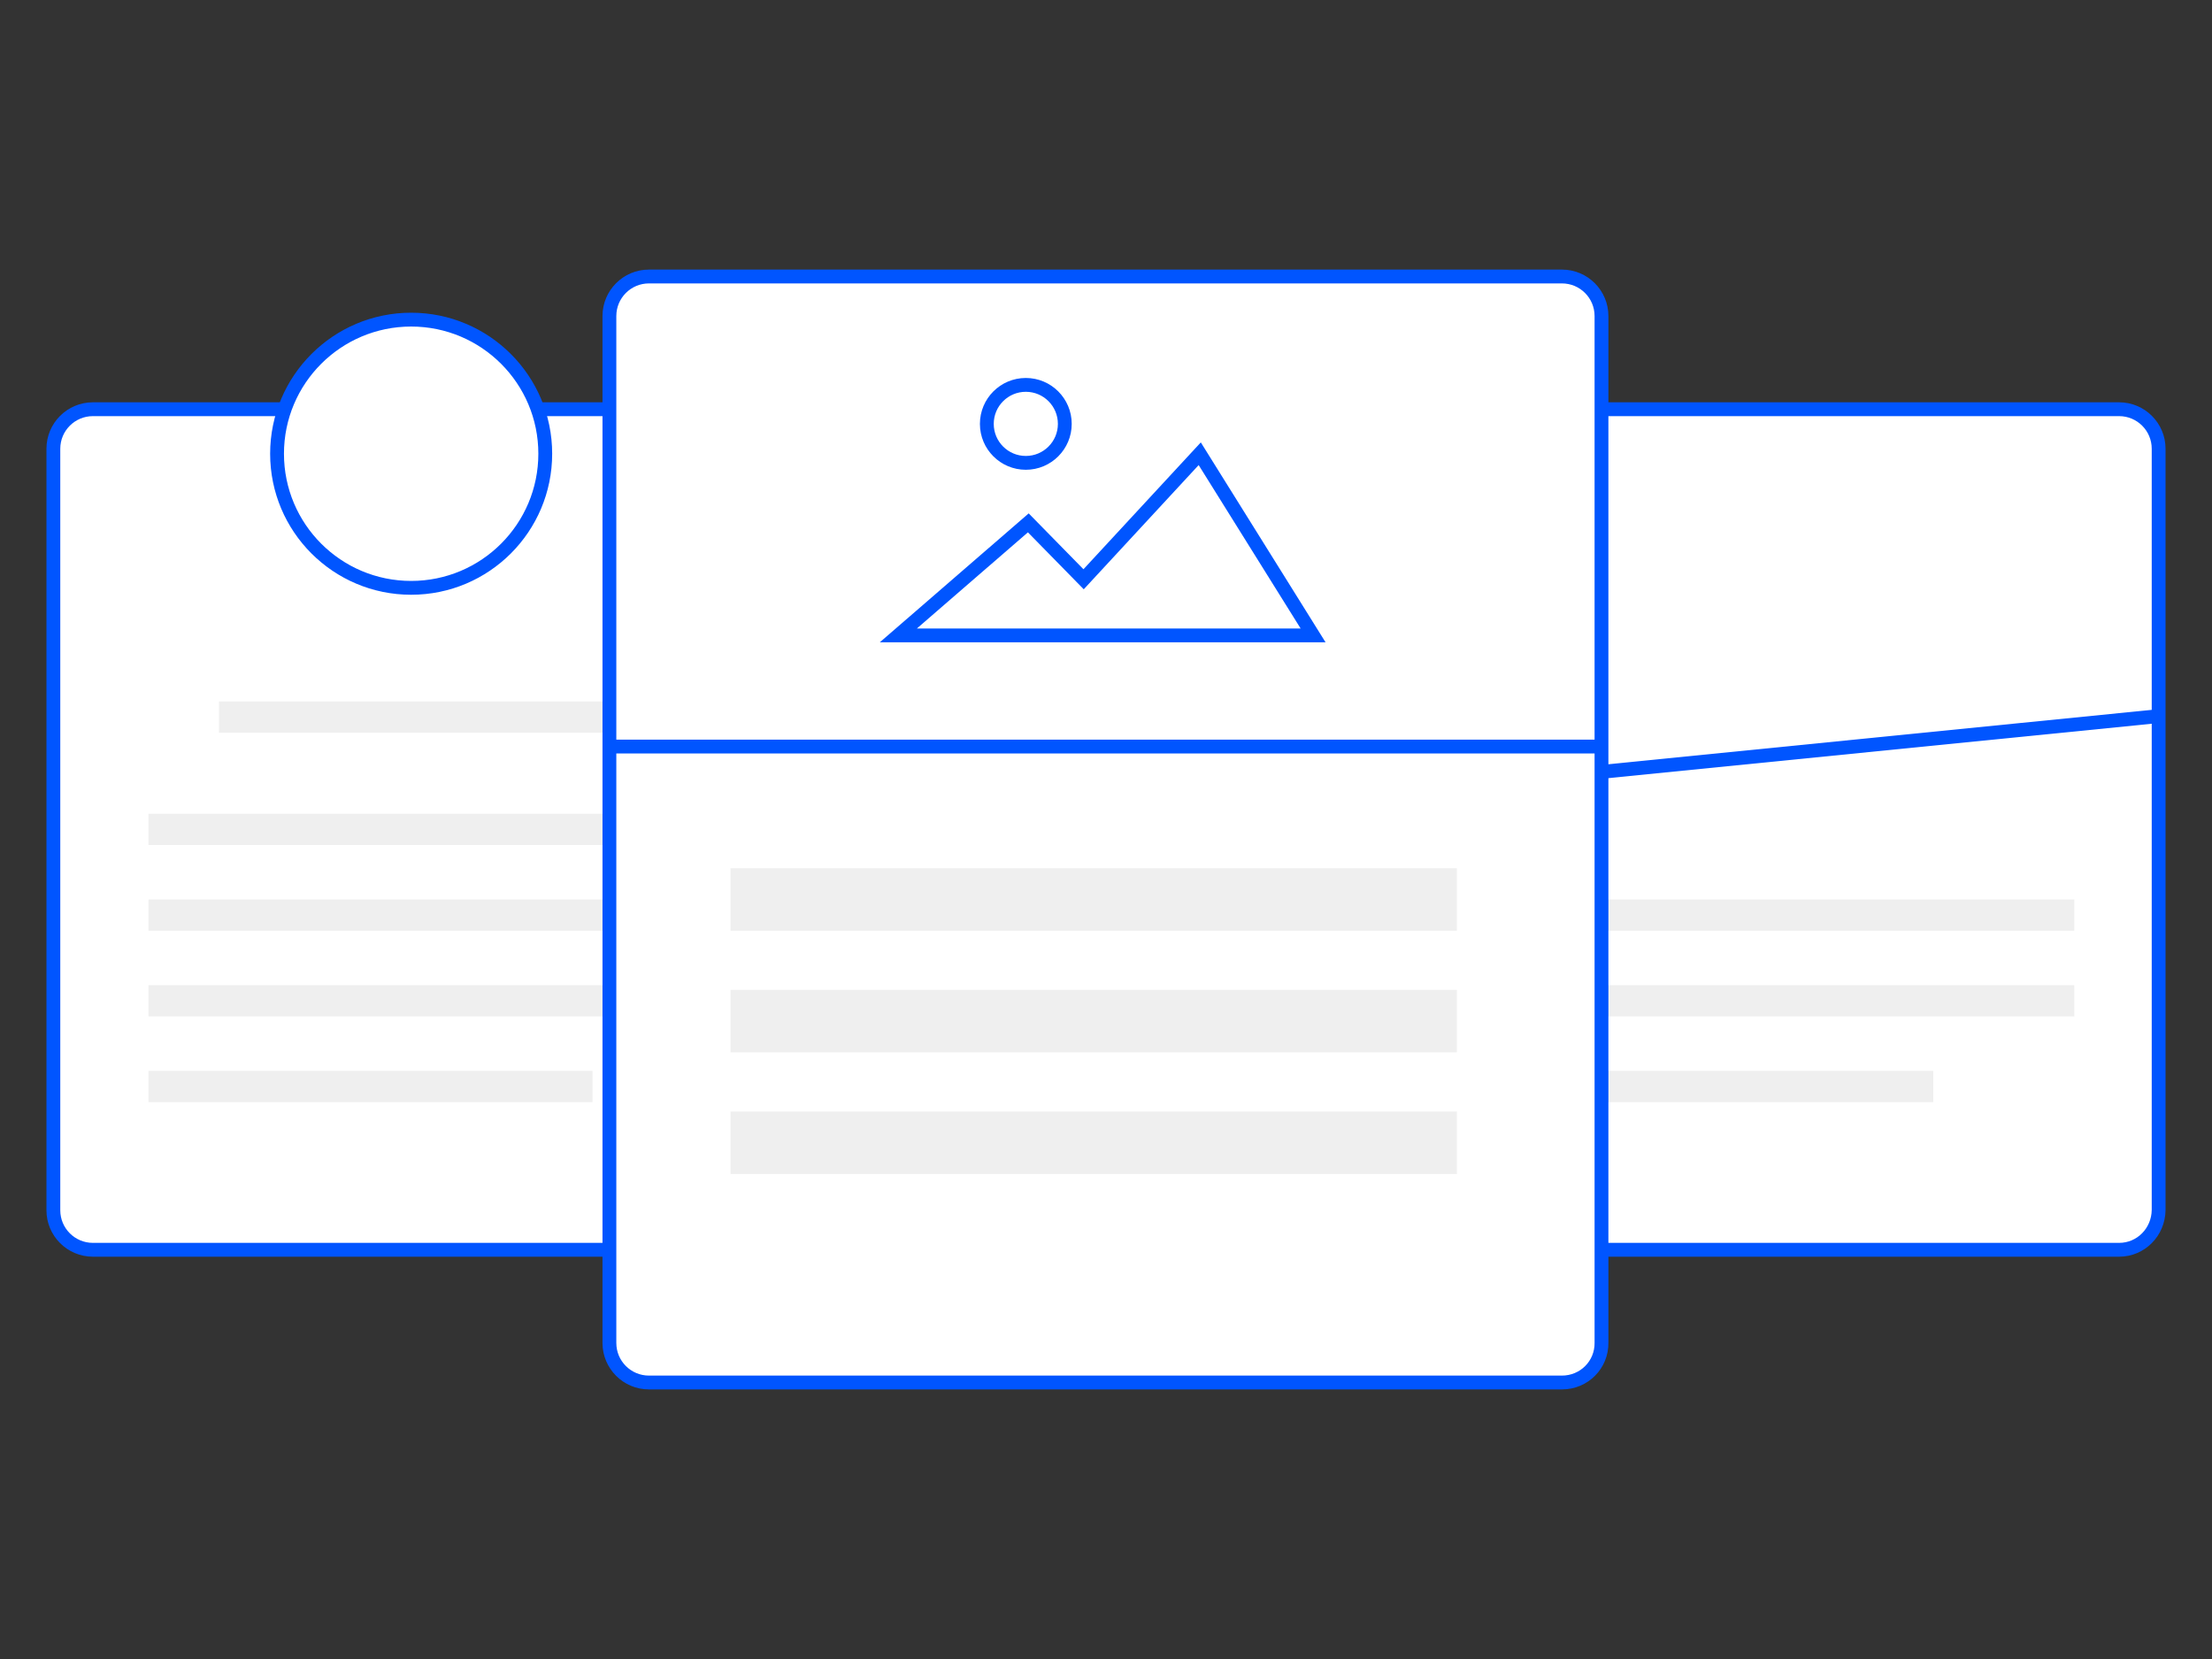 <?xml version="1.0" encoding="utf-8"?>
<!-- Generator: Adobe Illustrator 23.0.1, SVG Export Plug-In . SVG Version: 6.00 Build 0)  -->
<svg version="1.1" id="Calque_1" xmlns="http://www.w3.org/2000/svg" xmlns:xlink="http://www.w3.org/1999/xlink" x="0px" y="0px"
	 viewBox="0 0 800 600" style="enable-background:new 0 0 800 600;" xml:space="preserve">
<rect x="0" y="0" width="800" height="600" fill="#333333" stroke="none"/>
<style type="text/css">
	.st0{fill:#FFFFFF;stroke:#0055ff;stroke-width:5;stroke-miterlimit:10;}
	.st1{fill:#EFEFEF;}
	.st2{fill:none;stroke:#0055ff;stroke-width:5;stroke-miterlimit:10;}
</style>
<g>
	<g>
		<path class="st0" d="M277.7,452H33.6c-7.9,0-14.3-6.4-14.3-14.3V162.3c0-7.9,6.4-14.3,14.3-14.3h244.1c7.9,0,14.3,6.4,14.3,14.3
			v275.3C292.1,445.6,285.6,452,277.7,452z"/>
		<rect id="XMLID_3_" x="79.2" y="253.7" class="st1" width="160.6" height="11.3"/>
		<rect id="XMLID_4_" x="53.7" y="294.3" class="st1" width="211.6" height="11.3"/>
		<rect id="XMLID_6_" x="53.7" y="325.3" class="st1" width="211.6" height="11.3"/>
		<rect id="XMLID_7_" x="53.7" y="356.3" class="st1" width="211.6" height="11.3"/>
		<rect id="XMLID_8_" x="53.7" y="387.3" class="st1" width="160.6" height="11.3"/>
		<circle class="st0" cx="148.7" cy="164.1" r="48.5"/>
	</g>
	<g>
		<path class="st0" d="M766.4,452H522.3c-7.9,0-14.3-6.4-14.3-14.3V162.3c0-7.9,6.4-14.3,14.3-14.3h244.1c7.9,0,14.3,6.4,14.3,14.3
			v275.3C780.6,445.6,774.3,452,766.4,452z"/>
		<rect id="XMLID_11_" x="538.6" y="325.3" class="st1" width="211.6" height="11.3"/>
		<rect id="XMLID_10_" x="538.6" y="356.3" class="st1" width="211.6" height="11.3"/>
		<rect id="XMLID_9_" x="538.6" y="387.3" class="st1" width="160.6" height="11.3"/>
		<line class="st2" x1="507.9" y1="286.3" x2="780.6" y2="259"/>
	</g>
	<g>
		<path class="st0" d="M564.9,500H234.7c-7.9,0-14.3-6.4-14.3-14.3V114.3c0-7.9,6.4-14.3,14.3-14.3h330.2c7.9,0,14.3,6.4,14.3,14.3
			v371.3C579.3,493.6,572.9,500,564.9,500z"/>
		<rect id="XMLID_5_" x="264.2" y="314" class="st1" width="262.7" height="22.6"/>
		<rect id="XMLID_1_" x="264.2" y="358" class="st1" width="262.7" height="22.6"/>
		<rect id="XMLID_2_" x="264.2" y="402" class="st1" width="262.7" height="22.6"/>
		<line class="st2" x1="220.5" y1="270" x2="579.3" y2="270"/>
		<g>
			<polygon class="st0" points="324.9,229.8 371.9,189.1 391.9,209.5 433.9,164.1 474.9,229.8 			"/>
			<circle class="st0" cx="371" cy="153.3" r="14.1"/>
		</g>
	</g>
</g>
</svg>
